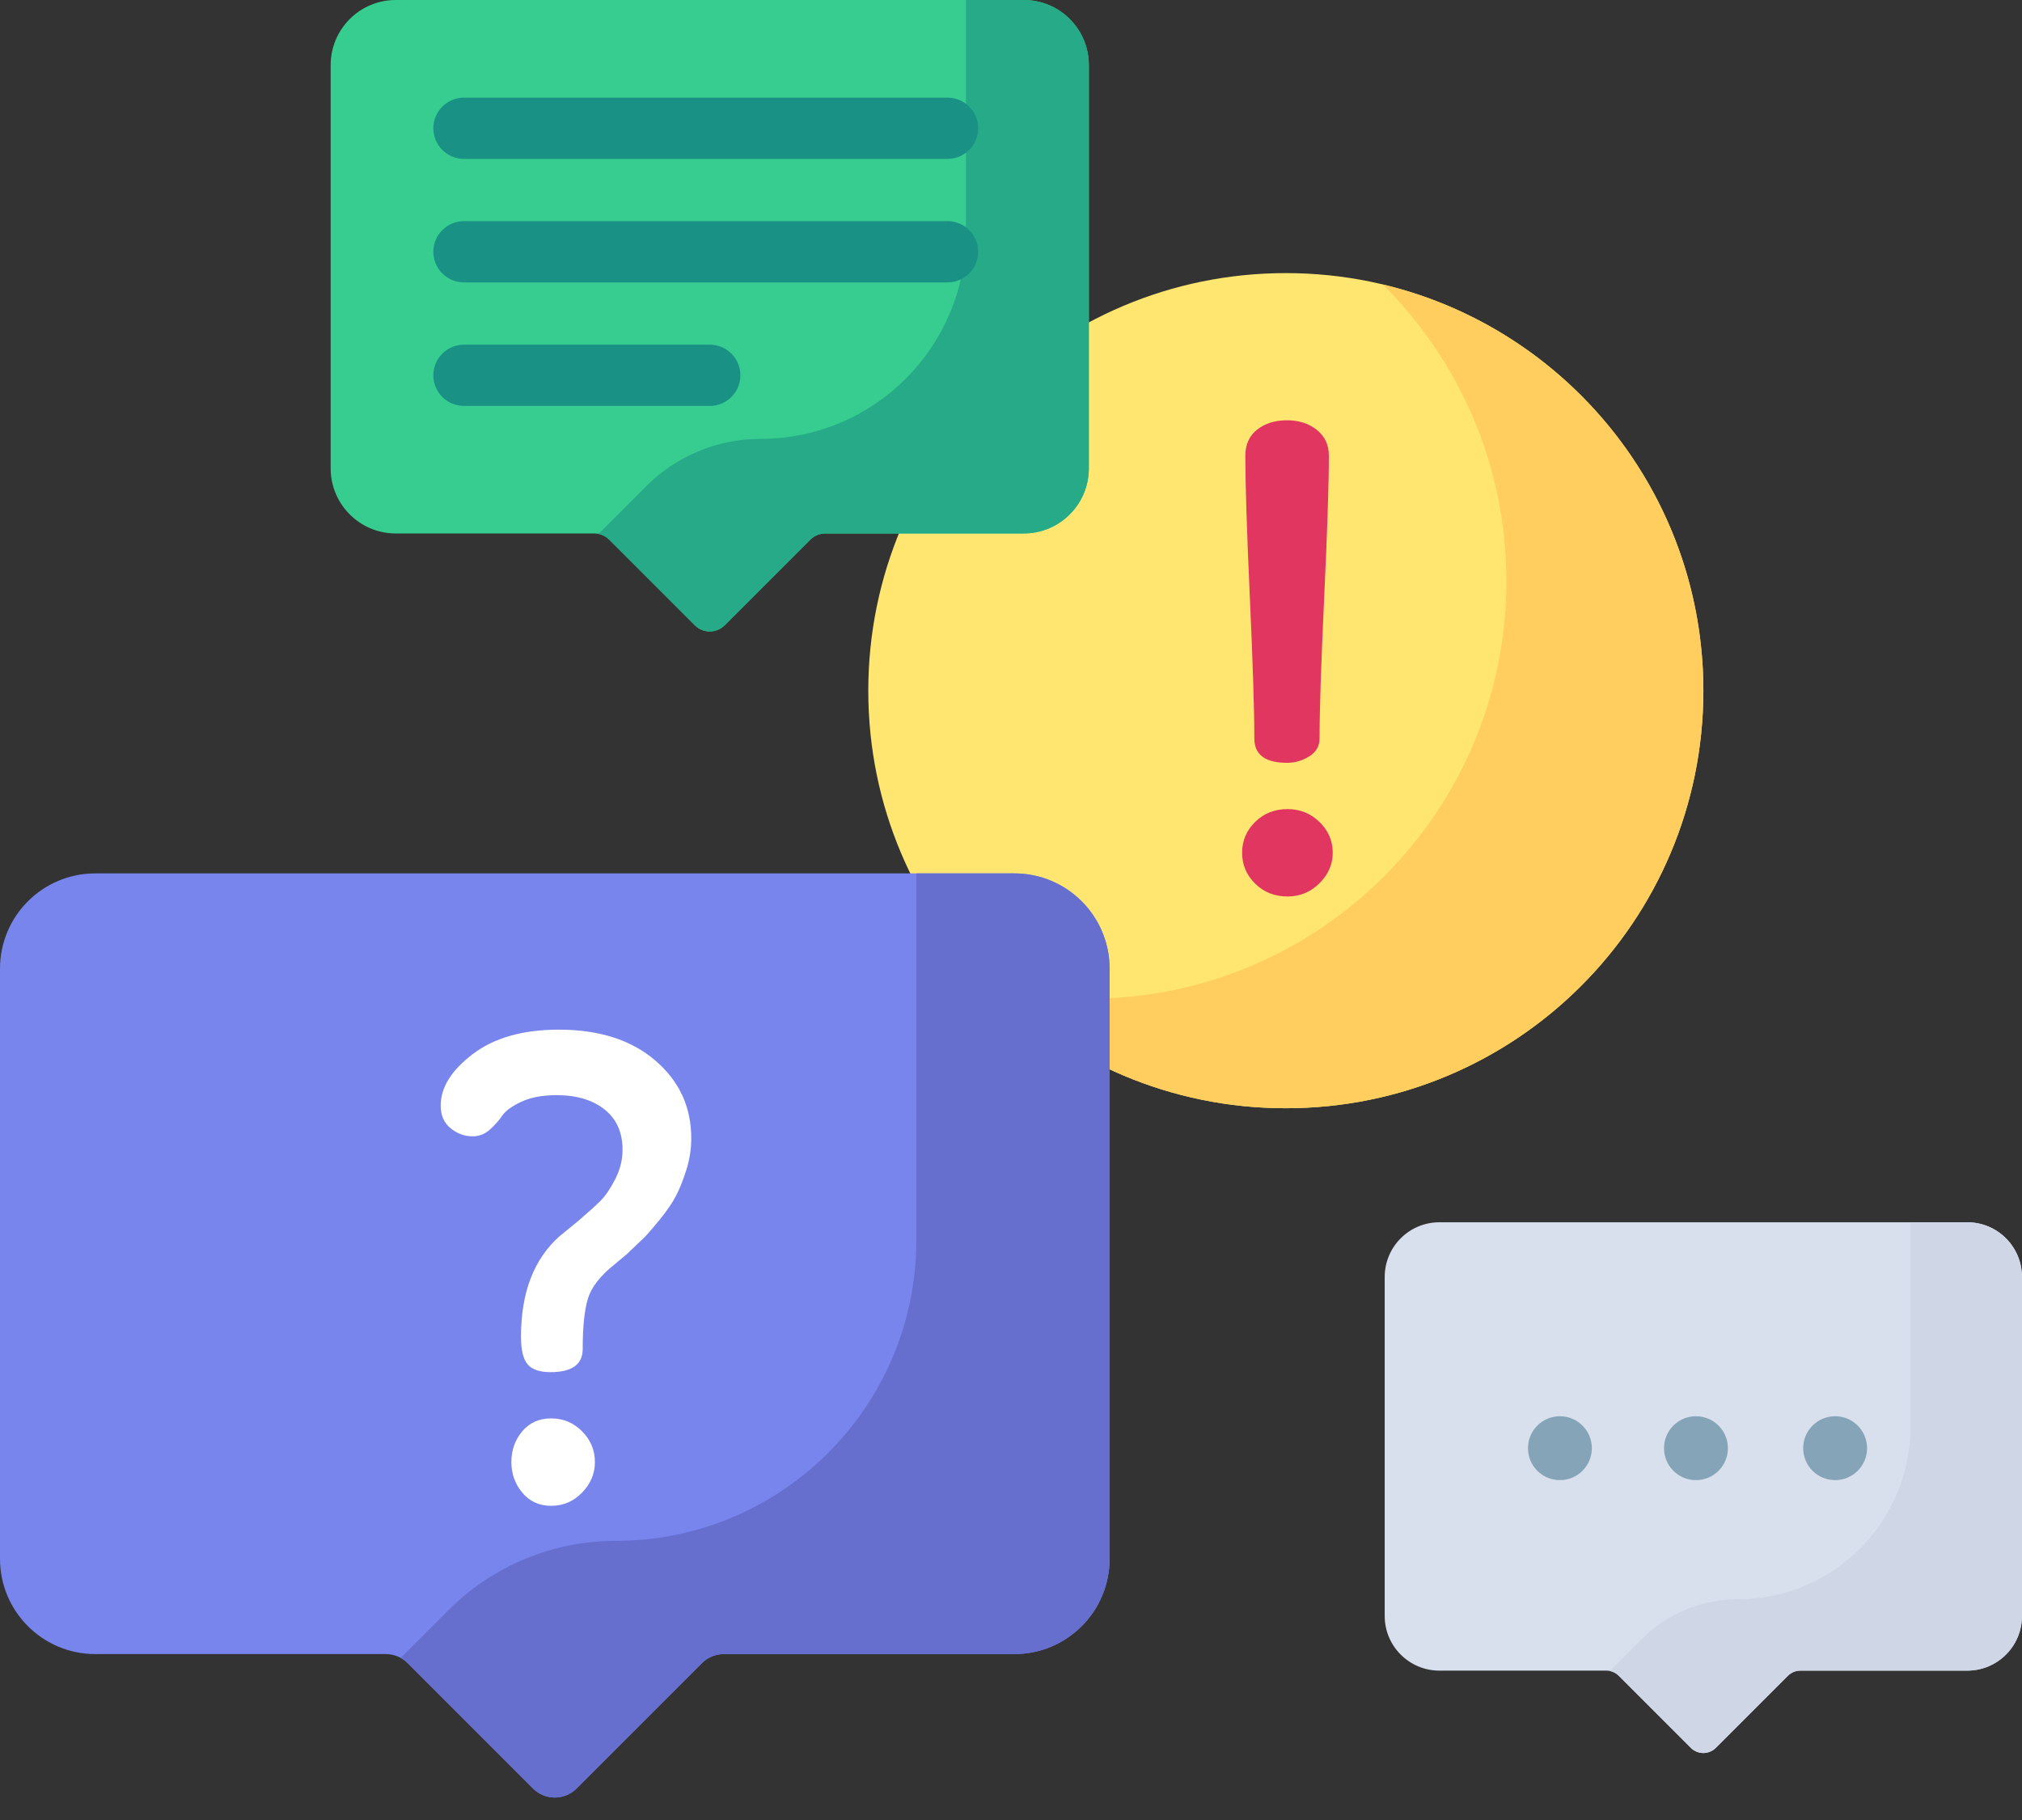 <svg width="60" height="54" viewBox="0 0 60 54" fill="none" xmlns="http://www.w3.org/2000/svg">
<rect x="0" y="0" width="60" height="54" fill="#333333" stroke="none"/>
<path d="M50.545 20.493C50.545 27.335 44.998 32.882 38.155 32.882C31.312 32.882 25.765 27.335 25.765 20.493C25.765 13.65 31.312 8.103 38.155 8.103C44.998 8.103 50.545 13.65 50.545 20.493Z" fill="#FFE671"/>
<path d="M41.028 8.439C43.295 10.684 44.7 13.799 44.7 17.241C44.7 24.084 39.153 29.631 32.31 29.631C31.321 29.631 30.359 29.515 29.437 29.295C31.676 31.513 34.755 32.882 38.155 32.882C44.998 32.882 50.545 27.336 50.545 20.493C50.545 14.64 46.485 9.735 41.028 8.439Z" fill="#FFCE5E"/>
<path d="M30.099 25.914H2.827C1.266 25.914 0 27.179 0 28.741V46.25C0 47.811 1.266 49.077 2.827 49.077H11.45C11.692 49.077 11.925 49.173 12.096 49.344L15.817 53.065C16.174 53.422 16.752 53.422 17.109 53.065L20.83 49.344C21.002 49.173 21.234 49.077 21.476 49.077H30.099C31.66 49.077 32.926 47.811 32.926 46.25V28.741C32.926 27.179 31.66 25.914 30.099 25.914Z" fill="#7885ED"/>
<path d="M30.1 25.914H27.191V36.794C27.191 41.723 23.195 45.718 18.267 45.718C16.407 45.718 14.624 46.457 13.309 47.772L11.89 49.191C11.966 49.231 12.035 49.283 12.096 49.344L15.817 53.065C16.174 53.422 16.753 53.422 17.109 53.065L20.831 49.344C21.002 49.173 21.234 49.077 21.476 49.077H30.1C31.661 49.077 32.926 47.811 32.926 46.25V28.741C32.926 27.179 31.661 25.914 30.1 25.914Z" fill="#676FCE"/>
<path d="M30.379 0H11.743C10.676 0 9.812 0.865 9.812 1.932V13.896C9.812 14.963 10.676 15.828 11.743 15.828H17.636C17.801 15.828 17.96 15.893 18.077 16.011L20.619 18.553C20.863 18.797 21.259 18.797 21.502 18.553L24.045 16.011C24.162 15.893 24.321 15.828 24.486 15.828H30.379C31.445 15.828 32.31 14.963 32.31 13.896V1.932C32.31 0.865 31.445 0 30.379 0Z" fill="#37CD90"/>
<path d="M30.379 0H28.663V6.923C28.663 10.291 25.933 13.021 22.566 13.021C21.295 13.021 20.076 13.525 19.178 14.424L17.856 15.746C17.819 15.783 17.778 15.812 17.736 15.837C17.864 15.858 17.984 15.918 18.077 16.011L20.619 18.553C20.863 18.797 21.258 18.797 21.502 18.553L24.045 16.011C24.162 15.893 24.321 15.828 24.486 15.828H30.379C31.445 15.828 32.31 14.963 32.31 13.896V1.932C32.31 0.865 31.445 0 30.379 0Z" fill="#27AA88"/>
<path d="M58.376 36.265H42.712C41.816 36.265 41.089 36.992 41.089 37.889V47.945C41.089 48.842 41.816 49.568 42.712 49.568H47.665C47.804 49.568 47.938 49.624 48.036 49.722L50.173 51.859C50.378 52.064 50.711 52.064 50.916 51.859L53.053 49.722C53.151 49.624 53.285 49.568 53.424 49.568H58.376C59.273 49.568 60 48.842 60 47.945V37.889C59.999 36.992 59.273 36.265 58.376 36.265Z" fill="#D9E0ED"/>
<path d="M58.376 36.265H56.692V42.324C56.692 45.155 54.397 47.45 51.566 47.45C50.498 47.45 49.474 47.874 48.718 48.629L47.769 49.579C47.869 49.599 47.963 49.648 48.036 49.722L50.173 51.859C50.378 52.064 50.71 52.064 50.915 51.859L53.052 49.722C53.151 49.624 53.284 49.568 53.423 49.568H58.376C59.273 49.568 59.999 48.842 59.999 47.945V37.889C59.999 36.992 59.273 36.265 58.376 36.265Z" fill="#CFD6E5"/>
<path d="M13.077 32.8C13.077 32.266 13.394 31.757 14.03 31.274C14.665 30.791 15.517 30.55 16.585 30.55C17.779 30.55 18.733 30.855 19.445 31.465C20.157 32.075 20.512 32.844 20.512 33.772C20.512 34.09 20.464 34.401 20.368 34.706C20.272 35.011 20.169 35.269 20.061 35.478C19.952 35.688 19.791 35.923 19.579 36.184C19.367 36.444 19.21 36.626 19.108 36.727L18.608 37.204L18.244 37.509C17.811 37.852 17.545 38.195 17.443 38.539C17.341 38.882 17.291 39.377 17.291 40.026C17.291 40.483 16.973 40.712 16.337 40.712C16.019 40.712 15.794 40.637 15.661 40.486C15.527 40.335 15.46 40.059 15.46 39.657C15.46 38.35 15.841 37.357 16.604 36.679L17.157 36.227C17.449 35.975 17.669 35.777 17.815 35.633C17.961 35.488 18.107 35.275 18.253 34.992C18.399 34.709 18.473 34.417 18.473 34.115C18.473 33.6 18.295 33.201 17.941 32.919C17.586 32.636 17.111 32.494 16.516 32.494C16.098 32.494 15.749 32.559 15.471 32.689C15.192 32.819 15.002 32.958 14.901 33.105C14.8 33.252 14.676 33.391 14.53 33.52C14.384 33.65 14.217 33.715 14.027 33.715C13.786 33.715 13.568 33.636 13.371 33.476C13.175 33.317 13.077 33.092 13.077 32.8ZM15.174 43.381C15.174 43.026 15.282 42.721 15.498 42.466C15.714 42.212 16 42.084 16.356 42.084C16.712 42.084 17.017 42.212 17.271 42.466C17.525 42.72 17.653 43.026 17.653 43.381C17.653 43.725 17.525 44.026 17.271 44.287C17.017 44.548 16.712 44.678 16.356 44.678C16 44.678 15.714 44.548 15.498 44.287C15.282 44.027 15.174 43.725 15.174 43.381Z" fill="white"/>
<path d="M37.245 26.218C36.987 25.963 36.858 25.658 36.858 25.302C36.858 24.946 36.987 24.641 37.245 24.387C37.502 24.133 37.823 24.006 38.206 24.006C38.574 24.006 38.889 24.133 39.152 24.387C39.415 24.641 39.547 24.946 39.547 25.302C39.547 25.645 39.415 25.947 39.152 26.208C38.889 26.468 38.574 26.599 38.206 26.599C37.823 26.599 37.502 26.471 37.245 26.218ZM36.954 13.519C36.954 13.189 37.071 12.931 37.304 12.747C37.538 12.563 37.832 12.47 38.188 12.47C38.543 12.47 38.84 12.566 39.077 12.757C39.314 12.947 39.432 13.201 39.432 13.519C39.432 14.358 39.386 15.756 39.294 17.714C39.202 19.671 39.156 21.07 39.156 21.908C39.156 22.137 39.054 22.315 38.85 22.442C38.645 22.57 38.425 22.633 38.188 22.633C37.543 22.633 37.221 22.392 37.221 21.908C37.221 21.07 37.176 19.671 37.087 17.714C36.998 15.756 36.954 14.358 36.954 13.519Z" fill="#E0365F"/>
<path d="M28.116 4.715H13.768C13.265 4.715 12.859 4.308 12.859 3.806C12.859 3.304 13.266 2.897 13.768 2.897H28.116C28.618 2.897 29.025 3.304 29.025 3.806C29.025 4.308 28.618 4.715 28.116 4.715Z" fill="#199185"/>
<path d="M28.116 8.379H13.768C13.265 8.379 12.859 7.972 12.859 7.47C12.859 6.968 13.266 6.561 13.768 6.561H28.116C28.618 6.561 29.025 6.968 29.025 7.47C29.025 7.972 28.618 8.379 28.116 8.379Z" fill="#199185"/>
<path d="M21.061 12.044H13.768C13.265 12.044 12.859 11.637 12.859 11.135C12.859 10.633 13.266 10.226 13.768 10.226H21.061C21.563 10.226 21.97 10.633 21.97 11.135C21.97 11.637 21.563 12.044 21.061 12.044Z" fill="#199185"/>
<path d="M47.236 42.968C47.236 43.492 46.812 43.916 46.288 43.916C45.765 43.916 45.34 43.492 45.34 42.968C45.34 42.445 45.765 42.02 46.288 42.02C46.812 42.02 47.236 42.445 47.236 42.968Z" fill="#86A4B7"/>
<path d="M51.273 42.968C51.273 43.492 50.849 43.916 50.325 43.916C49.801 43.916 49.377 43.492 49.377 42.968C49.377 42.445 49.801 42.02 50.325 42.02C50.849 42.02 51.273 42.445 51.273 42.968Z" fill="#86A4B7"/>
<path d="M55.403 42.968C55.403 43.492 54.978 43.916 54.455 43.916C53.931 43.916 53.507 43.492 53.507 42.968C53.507 42.445 53.931 42.02 54.455 42.02C54.978 42.02 55.403 42.445 55.403 42.968Z" fill="#86A4B7"/>
</svg>
